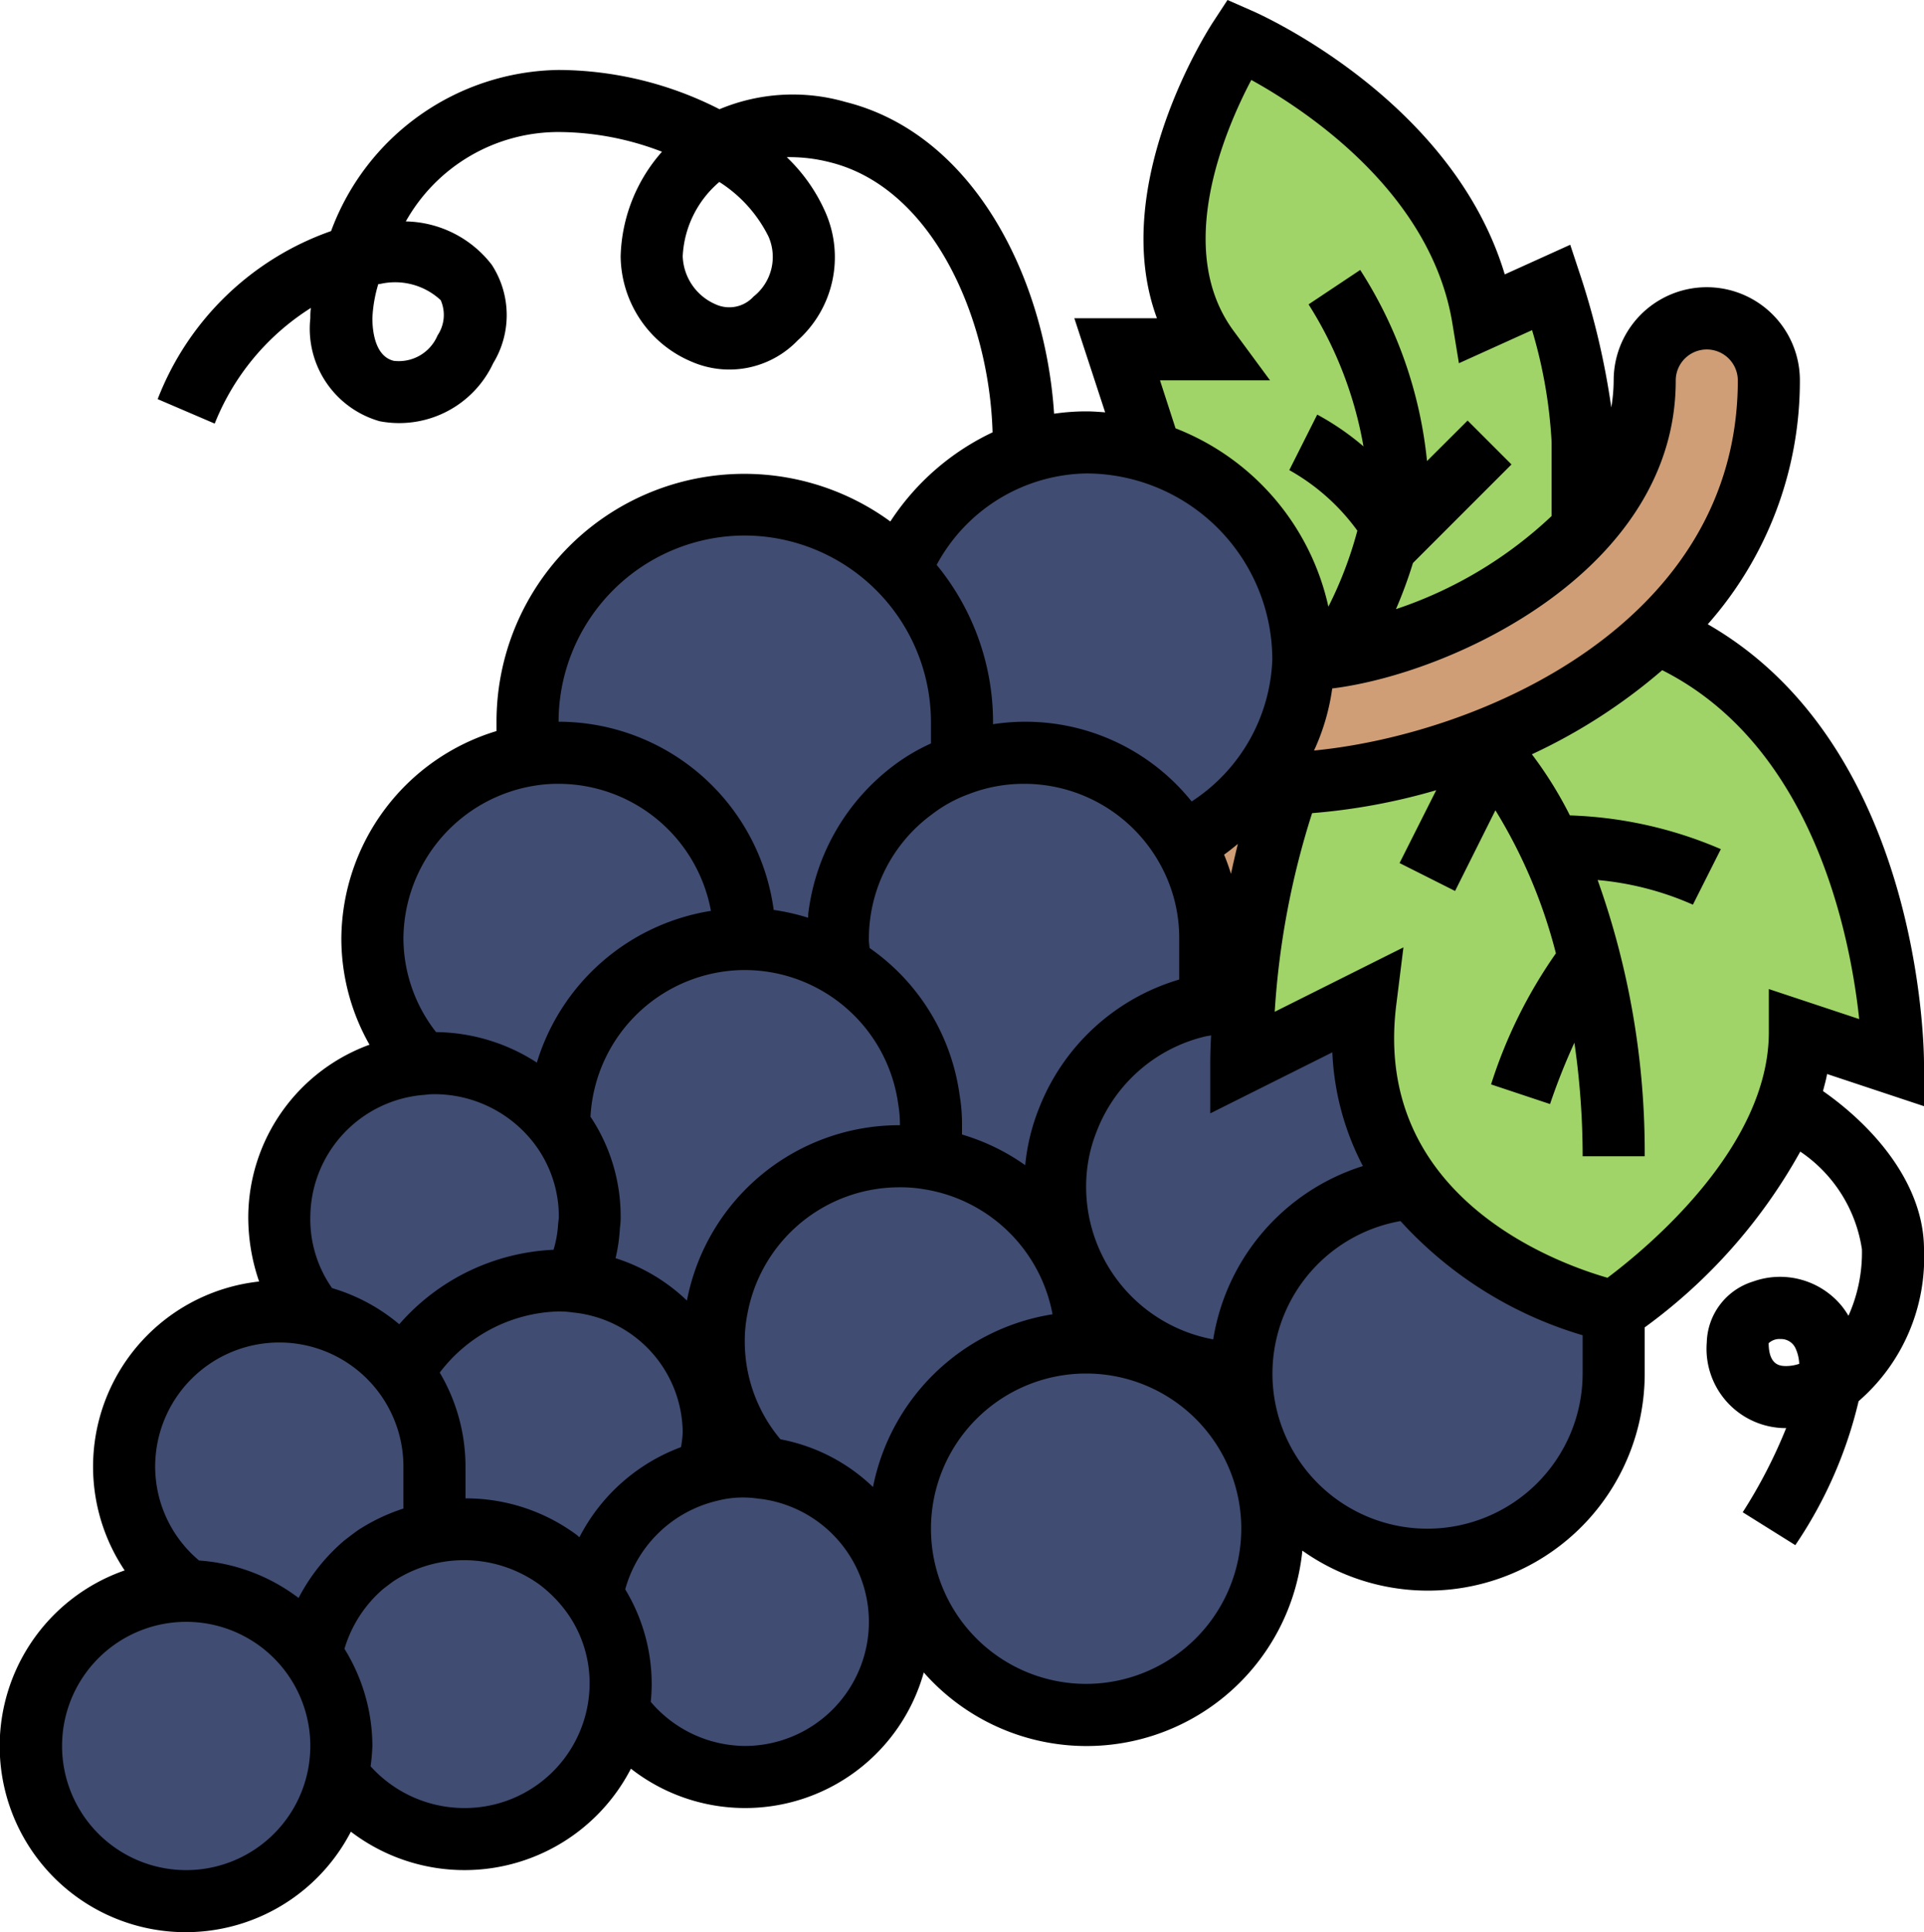 <svg xmlns="http://www.w3.org/2000/svg" width="62" height="62.254" viewBox="0 0 62 62.254">
  <g id="purple" transform="translate(-1 -0.746)">
    <g id="Group_1" data-name="Group 1">
      <path id="Path_1" data-name="Path 1" d="M11.08,54.11A4.972,4.972,0,0,1,12,57a5.26,5.26,0,0,1-.08.89.185.185,0,0,1-.02.07,4.993,4.993,0,1,1-.88-3.93A.555.555,0,0,1,11.08,54.11Z" fill="#404c71"/>
      <path id="Path_2" data-name="Path 2" d="M35.4,41.37a5.989,5.989,0,0,0-4.42-3.28L31,38V37a4.8,4.8,0,0,0-.07-.85,5.967,5.967,0,0,0-2.86-4.3A4.8,4.8,0,0,1,28,31a5.374,5.374,0,0,1,.04-.7,5.977,5.977,0,0,1,2.37-4.1,5.41,5.41,0,0,1,1.45-.8,1.829,1.829,0,0,1,.25-.08A5.64,5.64,0,0,1,34,25a6.007,6.007,0,0,1,5.15,2.92c.05.09.1.17.15.26A5.95,5.95,0,0,1,40,31v2l.01.09c-.14.02-.28.05-.42.08a6,6,0,0,0-4.18,3.66A5.778,5.778,0,0,0,35,39a6.071,6.071,0,0,0,.47,2.34Z" fill="#404c71"/>
      <path id="Path_3" data-name="Path 3" d="M21,55a4.619,4.619,0,0,1-.1.99,5.053,5.053,0,0,1-9,1.97.185.185,0,0,0,.02-.07A5.26,5.26,0,0,0,12,57a4.972,4.972,0,0,0-.92-2.89.555.555,0,0,0-.06-.08,5.033,5.033,0,0,1,1.71-2.88c.13-.1.27-.2.41-.3a5.035,5.035,0,0,1,1.88-.76,4.833,4.833,0,0,1,.94-.09,4.978,4.978,0,0,1,3.02,1,5.039,5.039,0,0,1,1.01,1A4.886,4.886,0,0,1,21,55Z" fill="#404c71"/>
      <path id="Path_4" data-name="Path 4" d="M24,46.89a4.922,4.922,0,0,0-4.43-4.85h-.01l.01-.1a4.671,4.671,0,0,0,.41-1.74,1.274,1.274,0,0,0,.02-.27,4.824,4.824,0,0,0-1-2.96A6,6,0,0,1,25,31a6,6,0,0,1,5.93,5.15A4.8,4.8,0,0,1,31,37v1l-.02.09a.235.235,0,0,0-.08-.02A5.293,5.293,0,0,0,30,38a6,6,0,0,0-5.9,4.91,5.323,5.323,0,0,0-.1,1.07A5.893,5.893,0,0,0,25.57,48v.04A3.642,3.642,0,0,0,25,48a4.662,4.662,0,0,0-1.13.13V48A4.443,4.443,0,0,0,24,46.89Z" fill="#404c71"/>
      <path id="Path_5" data-name="Path 5" d="M34,25a5.64,5.64,0,0,0-1.89.32L32,25V24a6.909,6.909,0,0,0-2.06-4.94L30,19a6.569,6.569,0,0,1,7.91-3.73A6.977,6.977,0,0,1,43,22a6.974,6.974,0,0,1-3.85,5.92A6.007,6.007,0,0,0,34,25Z" fill="#404c71"/>
      <path id="Path_6" data-name="Path 6" d="M35.4,41.37a6.025,6.025,0,0,1,.6,2.61V44a6,6,0,0,0-6,6,5.836,5.836,0,0,0,.23,1.63l-.39.1a5.015,5.015,0,0,0-.92-1.83,4.911,4.911,0,0,0-3.34-1.86h-.01V48A5.893,5.893,0,0,1,24,43.98a5.323,5.323,0,0,1,.1-1.07A6,6,0,0,1,30,38a5.293,5.293,0,0,1,.9.07.235.235,0,0,1,.08.02,5.99,5.99,0,0,1,4.42,3.28Z" fill="#404c71"/>
      <path id="Path_7" data-name="Path 7" d="M25.58,48.04a4.911,4.911,0,0,1,3.34,1.86,5.015,5.015,0,0,1,.92,1.83A5.323,5.323,0,0,1,30,53a5,5,0,0,1-9,3l-.1-.01A4.619,4.619,0,0,0,21,55a4.886,4.886,0,0,0-1.01-3l.14-.13a5.02,5.02,0,0,1,3.74-3.74A4.662,4.662,0,0,1,25,48a3.642,3.642,0,0,1,.57.04Z" fill="#404c71"/>
      <path id="Path_8" data-name="Path 8" d="M19.98,40.2a4.671,4.671,0,0,1-.41,1.74l-.01.1A3.517,3.517,0,0,0,19,42a5.786,5.786,0,0,0-5,3,5.015,5.015,0,0,0-3.01-1.9L11,43a4.8,4.8,0,0,1-1-3.07,4.935,4.935,0,0,1,4.56-4.9A3.145,3.145,0,0,1,15,35a5.041,5.041,0,0,1,4,1.97,4.824,4.824,0,0,1,1,2.96A1.274,1.274,0,0,1,19.98,40.2Z" fill="#404c71"/>
      <path id="Path_9" data-name="Path 9" d="M15,48v2l.02.09a5.035,5.035,0,0,0-1.88.76c-.14.1-.28.2-.41.3a5.033,5.033,0,0,0-1.71,2.88A4.976,4.976,0,0,0,7,52a5,5,0,0,1,3-9,4.619,4.619,0,0,1,.99.1A5.015,5.015,0,0,1,14,45,4.941,4.941,0,0,1,15,48Z" fill="#404c71"/>
      <path id="Path_10" data-name="Path 10" d="M19,25a5.5,5.5,0,0,0-.91.07c-.02,0-.05.01-.07.01L18,25V24a7,7,0,0,1,7-7,6.913,6.913,0,0,1,4.74,1.86c.07.06.13.13.2.2A6.909,6.909,0,0,1,32,24v1l.11.32a1.829,1.829,0,0,0-.25.08,5.41,5.41,0,0,0-1.45.8,5.977,5.977,0,0,0-2.37,4.1A5.374,5.374,0,0,0,28,31a4.8,4.8,0,0,0,.07.85A5.921,5.921,0,0,0,25,31v-.02A5.994,5.994,0,0,0,19,25Z" fill="#404c71"/>
      <path id="Path_11" data-name="Path 11" d="M23.87,48.13a5.02,5.02,0,0,0-3.74,3.74l-.14.13a5.039,5.039,0,0,0-1.01-1,4.978,4.978,0,0,0-3.02-1,4.833,4.833,0,0,0-.94.09L15,50V48a4.941,4.941,0,0,0-1-3,5.786,5.786,0,0,1,5-3,3.516,3.516,0,0,1,.56.04h.01A4.922,4.922,0,0,1,24,46.89,4.443,4.443,0,0,1,23.87,48Z" fill="#404c71"/>
      <path id="Path_12" data-name="Path 12" d="M53,43v2a6,6,0,1,1-6.46-5.98A12.536,12.536,0,0,0,53,43Z" fill="#404c71"/>
      <path id="Path_13" data-name="Path 13" d="M42,50a6,6,0,0,1-11.77,1.63A5.836,5.836,0,0,1,30,50a6,6,0,0,1,12,0Z" fill="#404c71"/>
      <path id="Path_14" data-name="Path 14" d="M41.1,33c-.1,1.21-.1,2-.1,2l4-2a7.859,7.859,0,0,0,1.54,6.02A6,6,0,0,0,41,45a6.01,6.01,0,0,1-5.53-3.66A6.071,6.071,0,0,1,35,39a5.778,5.778,0,0,1,.41-2.17,6,6,0,0,1,4.18-3.66c.14-.03.28-.06.42-.08A5.361,5.361,0,0,1,41,33Z" fill="#404c71"/>
      <path id="Path_15" data-name="Path 15" d="M14.56,35a5.964,5.964,0,0,1,3.46-9.91v-.01c.02,0,.05-.01.07-.01A5.5,5.5,0,0,1,19,25a5.994,5.994,0,0,1,6,5.98V31a6,6,0,0,0-6,5.97A5.041,5.041,0,0,0,15,35a3.145,3.145,0,0,0-.44.03Z" fill="#404c71"/>
    </g>
    <path id="Path_16" data-name="Path 16" d="M43,22a6.977,6.977,0,0,0-5.09-6.73l.07-.27L37,12h2.95C37,8,40.93,2,40.93,2s6.88,3,7.86,9L51,10a20.344,20.344,0,0,1,1,5v2.8a14.711,14.711,0,0,1-7.93,4.1A6.261,6.261,0,0,1,43,22Z" fill="#a0d468"/>
    <path id="Path_17" data-name="Path 17" d="M41.1,33a25,25,0,0,1,1.47-7.01,19.247,19.247,0,0,0,11.84-4.82C62,24.38,62,35,62,35l-3-1a6.993,6.993,0,0,1-.41,2.32C57.23,40.18,53,43,53,43a12.536,12.536,0,0,1-6.46-3.98A7.859,7.859,0,0,1,45,33l-4,2S41,34.21,41.1,33Z" fill="#a0d468"/>
    <path id="Path_18" data-name="Path 18" d="M39.15,27.92A6.974,6.974,0,0,0,43,22a6.261,6.261,0,0,0,1.07-.1A14.711,14.711,0,0,0,52,17.8,6.984,6.984,0,0,0,54,13a2,2,0,0,1,4,0,11.021,11.021,0,0,1-3.59,8.17,19.247,19.247,0,0,1-11.84,4.82A25,25,0,0,0,41.1,33H41a5.361,5.361,0,0,0-.99.09L40,33V31a5.95,5.95,0,0,0-.7-2.82c-.05-.09-.1-.17-.15-.26Z" fill="#cf9e76"/>
    <path id="Path_19" data-name="Path 19" d="M63,36.387V35c0-.444-.09-10.193-6.968-14.141A11.827,11.827,0,0,0,59,13a3,3,0,1,0-6,0,5.406,5.406,0,0,1-.077.872,24.73,24.73,0,0,0-.975-4.188L51.6,8.632l-2.11.955c-1.687-5.62-7.877-8.381-8.158-8.5L40.556.746l-.463.707C39.938,1.69,36.7,6.721,38.282,11H35.62l.993,3.031C36.41,14.016,36.207,14,36,14a7.205,7.205,0,0,0-1.032.076c-.286-4.366-2.583-9.01-6.726-10.046a6.129,6.129,0,0,0-4.057.235A11.5,11.5,0,0,0,19,3a7.936,7.936,0,0,0-7.331,5.191,9.278,9.278,0,0,0-5.588,5.415l1.838.788a7.823,7.823,0,0,1,3.1-3.727C11,10.784,11,10.9,11,11a3.1,3.1,0,0,0,2.235,3.318,3.343,3.343,0,0,0,3.659-1.871,2.974,2.974,0,0,0-.045-3.167,3.584,3.584,0,0,0-2.772-1.4A5.64,5.64,0,0,1,19,5a9.321,9.321,0,0,1,3.332.635A5.293,5.293,0,0,0,21,9,3.723,3.723,0,0,0,23.288,12.4a3.051,3.051,0,0,0,3.419-.688,3.6,3.6,0,0,0,.9-4.109,5.514,5.514,0,0,0-1.254-1.793,5.207,5.207,0,0,1,1.4.166c3.305.826,5.127,5.027,5.232,8.7a8.018,8.018,0,0,0-3.294,2.872A7.984,7.984,0,0,0,17,24v.3a7.034,7.034,0,0,0-5,6.682,6.931,6.931,0,0,0,.907,3.424A5.938,5.938,0,0,0,9,39.926a6.357,6.357,0,0,0,.35,2.11,6,6,0,0,0-4.333,9.308,5.994,5.994,0,1,0,7.29,8.418,6.034,6.034,0,0,0,9.024-2.03,5.977,5.977,0,0,0,9.437-3.1,6.989,6.989,0,0,0,12.2-3.925A6.989,6.989,0,0,0,54,45V43.514a17.506,17.506,0,0,0,5.013-5.664A4.619,4.619,0,0,1,61,41a4.985,4.985,0,0,1-.434,2.139,2.851,2.851,0,0,0-.215-.312,2.572,2.572,0,0,0-2.861-.79A2.111,2.111,0,0,0,56,44a2.555,2.555,0,0,0,2.558,2.759,16.269,16.269,0,0,1-1.4,2.711l1.695,1.06a13.968,13.968,0,0,0,2.04-4.639A6.115,6.115,0,0,0,63,41c0-2.015-1.491-3.865-3.255-5.1.046-.182.1-.363.132-.55ZM15.2,10.414a1.182,1.182,0,0,1-.1,1.139,1.354,1.354,0,0,1-1.41.819C13.067,12.224,13,11.363,13,11a4.433,4.433,0,0,1,.19-1.1l.074-.008a2.156,2.156,0,0,1,1.939.527Zm10.09-.121a1.058,1.058,0,0,1-1.239.254A1.751,1.751,0,0,1,23,9a3.351,3.351,0,0,1,1.18-2.391,4.407,4.407,0,0,1,1.583,1.755A1.627,1.627,0,0,1,25.293,10.293ZM58.571,44.759c-.186,0-.571,0-.577-.736a.51.51,0,0,1,.376-.134h.015a.512.512,0,0,1,.468.284,1.317,1.317,0,0,1,.126.515,1.328,1.328,0,0,1-.408.071ZM55,13.012A1,1,0,1,1,57,13c0,7.8-8.26,11.4-13.656,11.928a7.049,7.049,0,0,0,.586-2C47.858,22.442,55,19.084,55,13.012ZM29.132,48.658A5.861,5.861,0,0,0,26.15,47.12,4.887,4.887,0,0,1,25,43.976a4.373,4.373,0,0,1,.084-.89A4.977,4.977,0,0,1,30,39a4.365,4.365,0,0,1,.753.059,5.01,5.01,0,0,1,4.165,4.033A7.01,7.01,0,0,0,29.132,48.658Zm-9.461,1.618c-.03-.024-.055-.051-.086-.075A6,6,0,0,0,16,49.023V48a5.953,5.953,0,0,0-.83-3.03A4.97,4.97,0,0,1,19,43a2.973,2.973,0,0,1,.461.033A3.92,3.92,0,0,1,23,46.894a3.4,3.4,0,0,1-.055.478A6.049,6.049,0,0,0,19.671,50.276ZM25,32a5,5,0,0,1,4.946,4.328A3.811,3.811,0,0,1,30,37a6.966,6.966,0,0,0-6.864,5.65,5.915,5.915,0,0,0-2.3-1.366,5.381,5.381,0,0,0,.14-.974A2.385,2.385,0,0,0,21,39.926a5.785,5.785,0,0,0-.972-3.2A4.993,4.993,0,0,1,25,32Zm4-1a4.406,4.406,0,0,1,.033-.582,4.958,4.958,0,0,1,1.989-3.427,4.44,4.44,0,0,1,1.2-.661A4.893,4.893,0,0,1,34,26a5,5,0,0,1,4.418,2.653A4.9,4.9,0,0,1,39,31v1.306a6.966,6.966,0,0,0-4.518,4.149,6.627,6.627,0,0,0-.445,1.833A6.894,6.894,0,0,0,32,37.3V37a5.555,5.555,0,0,0-.079-.985,6.908,6.908,0,0,0-2.9-4.725c-.007-.1-.024-.182-.024-.29Zm11.668-2.1c-.066-.21-.138-.416-.223-.618.157-.109.3-.229.445-.345C40.809,28.263,40.736,28.584,40.668,28.9Zm-.574,15A5,5,0,0,1,36,39a4.776,4.776,0,0,1,.343-1.809,4.981,4.981,0,0,1,3.484-3.049c.065-.016.132-.023.2-.036C40,34.615,40,34.946,40,35v1.618l3.934-1.967a8.686,8.686,0,0,0,.985,3.665A7.016,7.016,0,0,0,40.094,43.908ZM38.38,13h3.546l-1.174-1.593c-1.931-2.621-.287-6.458.571-8.085,1.741.962,5.788,3.619,6.479,7.84l.211,1.287,2.357-1.066A15.431,15.431,0,0,1,51,15v2.372a13.536,13.536,0,0,1-5.016,3,14.311,14.311,0,0,0,.548-1.487l3.175-3.175-1.414-1.414L46.985,15.6a13.946,13.946,0,0,0-2.153-6.156l-1.664,1.109a12.558,12.558,0,0,1,1.769,4.575,8.507,8.507,0,0,0-1.49-1.024l-.9,1.789a6.821,6.821,0,0,1,2.193,1.951,12.625,12.625,0,0,1-.933,2.449,8.024,8.024,0,0,0-4.926-5.747ZM36,16a6.006,6.006,0,0,1,6,6,5.7,5.7,0,0,1-2.6,4.569A6.867,6.867,0,0,0,33,24.08V24a7.979,7.979,0,0,0-1.817-5.054A5.584,5.584,0,0,1,36,16ZM25,18a6.02,6.02,0,0,1,6,6v.7a6.3,6.3,0,0,0-1.187.7,7.017,7.017,0,0,0-2.765,4.771c-.006.047,0,.1-.008.144a6.945,6.945,0,0,0-1.108-.251A7,7,0,0,0,19,24a6.006,6.006,0,0,1,6-6Zm-6.746,8.056A4.614,4.614,0,0,1,19,26a5,5,0,0,1,4.91,4.094A7.015,7.015,0,0,0,18.3,34.983,6.071,6.071,0,0,0,15.052,34,4.92,4.92,0,0,1,14,30.982a5.022,5.022,0,0,1,4.254-4.926ZM14.7,36.02A2.132,2.132,0,0,1,15,36a4.052,4.052,0,0,1,3.208,1.581,3.886,3.886,0,0,1,.8,2.407l-.022.181a3.571,3.571,0,0,1-.148.844,7.01,7.01,0,0,0-4.972,2.4A5.99,5.99,0,0,0,11.7,42.248a3.865,3.865,0,0,1-.7-2.322,3.972,3.972,0,0,1,3.7-3.906ZM10,44a4,4,0,0,1,4,4v1.351a6.159,6.159,0,0,0-1.443.684c-.145.1-.279.205-.469.351a6.175,6.175,0,0,0-1.466,1.846,6,6,0,0,0-3.207-1.207A3.954,3.954,0,0,1,6,48a4,4,0,0,1,4-4Zm.936,13.713A4,4,0,1,1,11,57,4.28,4.28,0,0,1,10.936,57.713ZM15.96,59a4.069,4.069,0,0,1-3.018-1.345A6.311,6.311,0,0,0,13,57a5.963,5.963,0,0,0-.9-3.129,4.066,4.066,0,0,1,1.254-1.935c.118-.09.237-.18.334-.25a4.153,4.153,0,0,1,4.694.112,4.264,4.264,0,0,1,.817.81A3.9,3.9,0,0,1,20,55a4.024,4.024,0,0,1-4.04,4ZM25,57a4.016,4.016,0,0,1-3.03-1.421c.019-.191.03-.384.03-.579a5.888,5.888,0,0,0-.853-3.046A4.033,4.033,0,0,1,24.112,49.1a3.3,3.3,0,0,1,1.3-.072l.109.012A4,4,0,0,1,29,53a4,4,0,0,1-4,4Zm11-2a5,5,0,1,1,5-5A5.006,5.006,0,0,1,36,55Zm11-5a4.994,4.994,0,0,1-.87-9.912A12.84,12.84,0,0,0,52,43.767V45a5.006,5.006,0,0,1-5,5Zm5.8-8.085c-1.668-.479-7.576-2.624-6.806-8.791l.231-1.854-4.148,2.075a26.323,26.323,0,0,1,1.205-6.4,19.917,19.917,0,0,0,4-.739L46.1,28.553l1.789.9,1.3-2.6a16.617,16.617,0,0,1,1.949,4.609,15.524,15.524,0,0,0-2.089,4.223l1.9.633a20.592,20.592,0,0,1,.785-1.976A25.589,25.589,0,0,1,52,38h2a26.045,26.045,0,0,0-1.517-8.9,9.716,9.716,0,0,1,3.07.794l.9-1.789a13.348,13.348,0,0,0-4.864-1.087,12.723,12.723,0,0,0-1.225-1.969,18.11,18.11,0,0,0,4.2-2.71c4.845,2.44,6.051,8.477,6.348,11.241L58,32.613V34c0,3.741-3.979,7-5.2,7.915Z"/>
  </g>
</svg>
